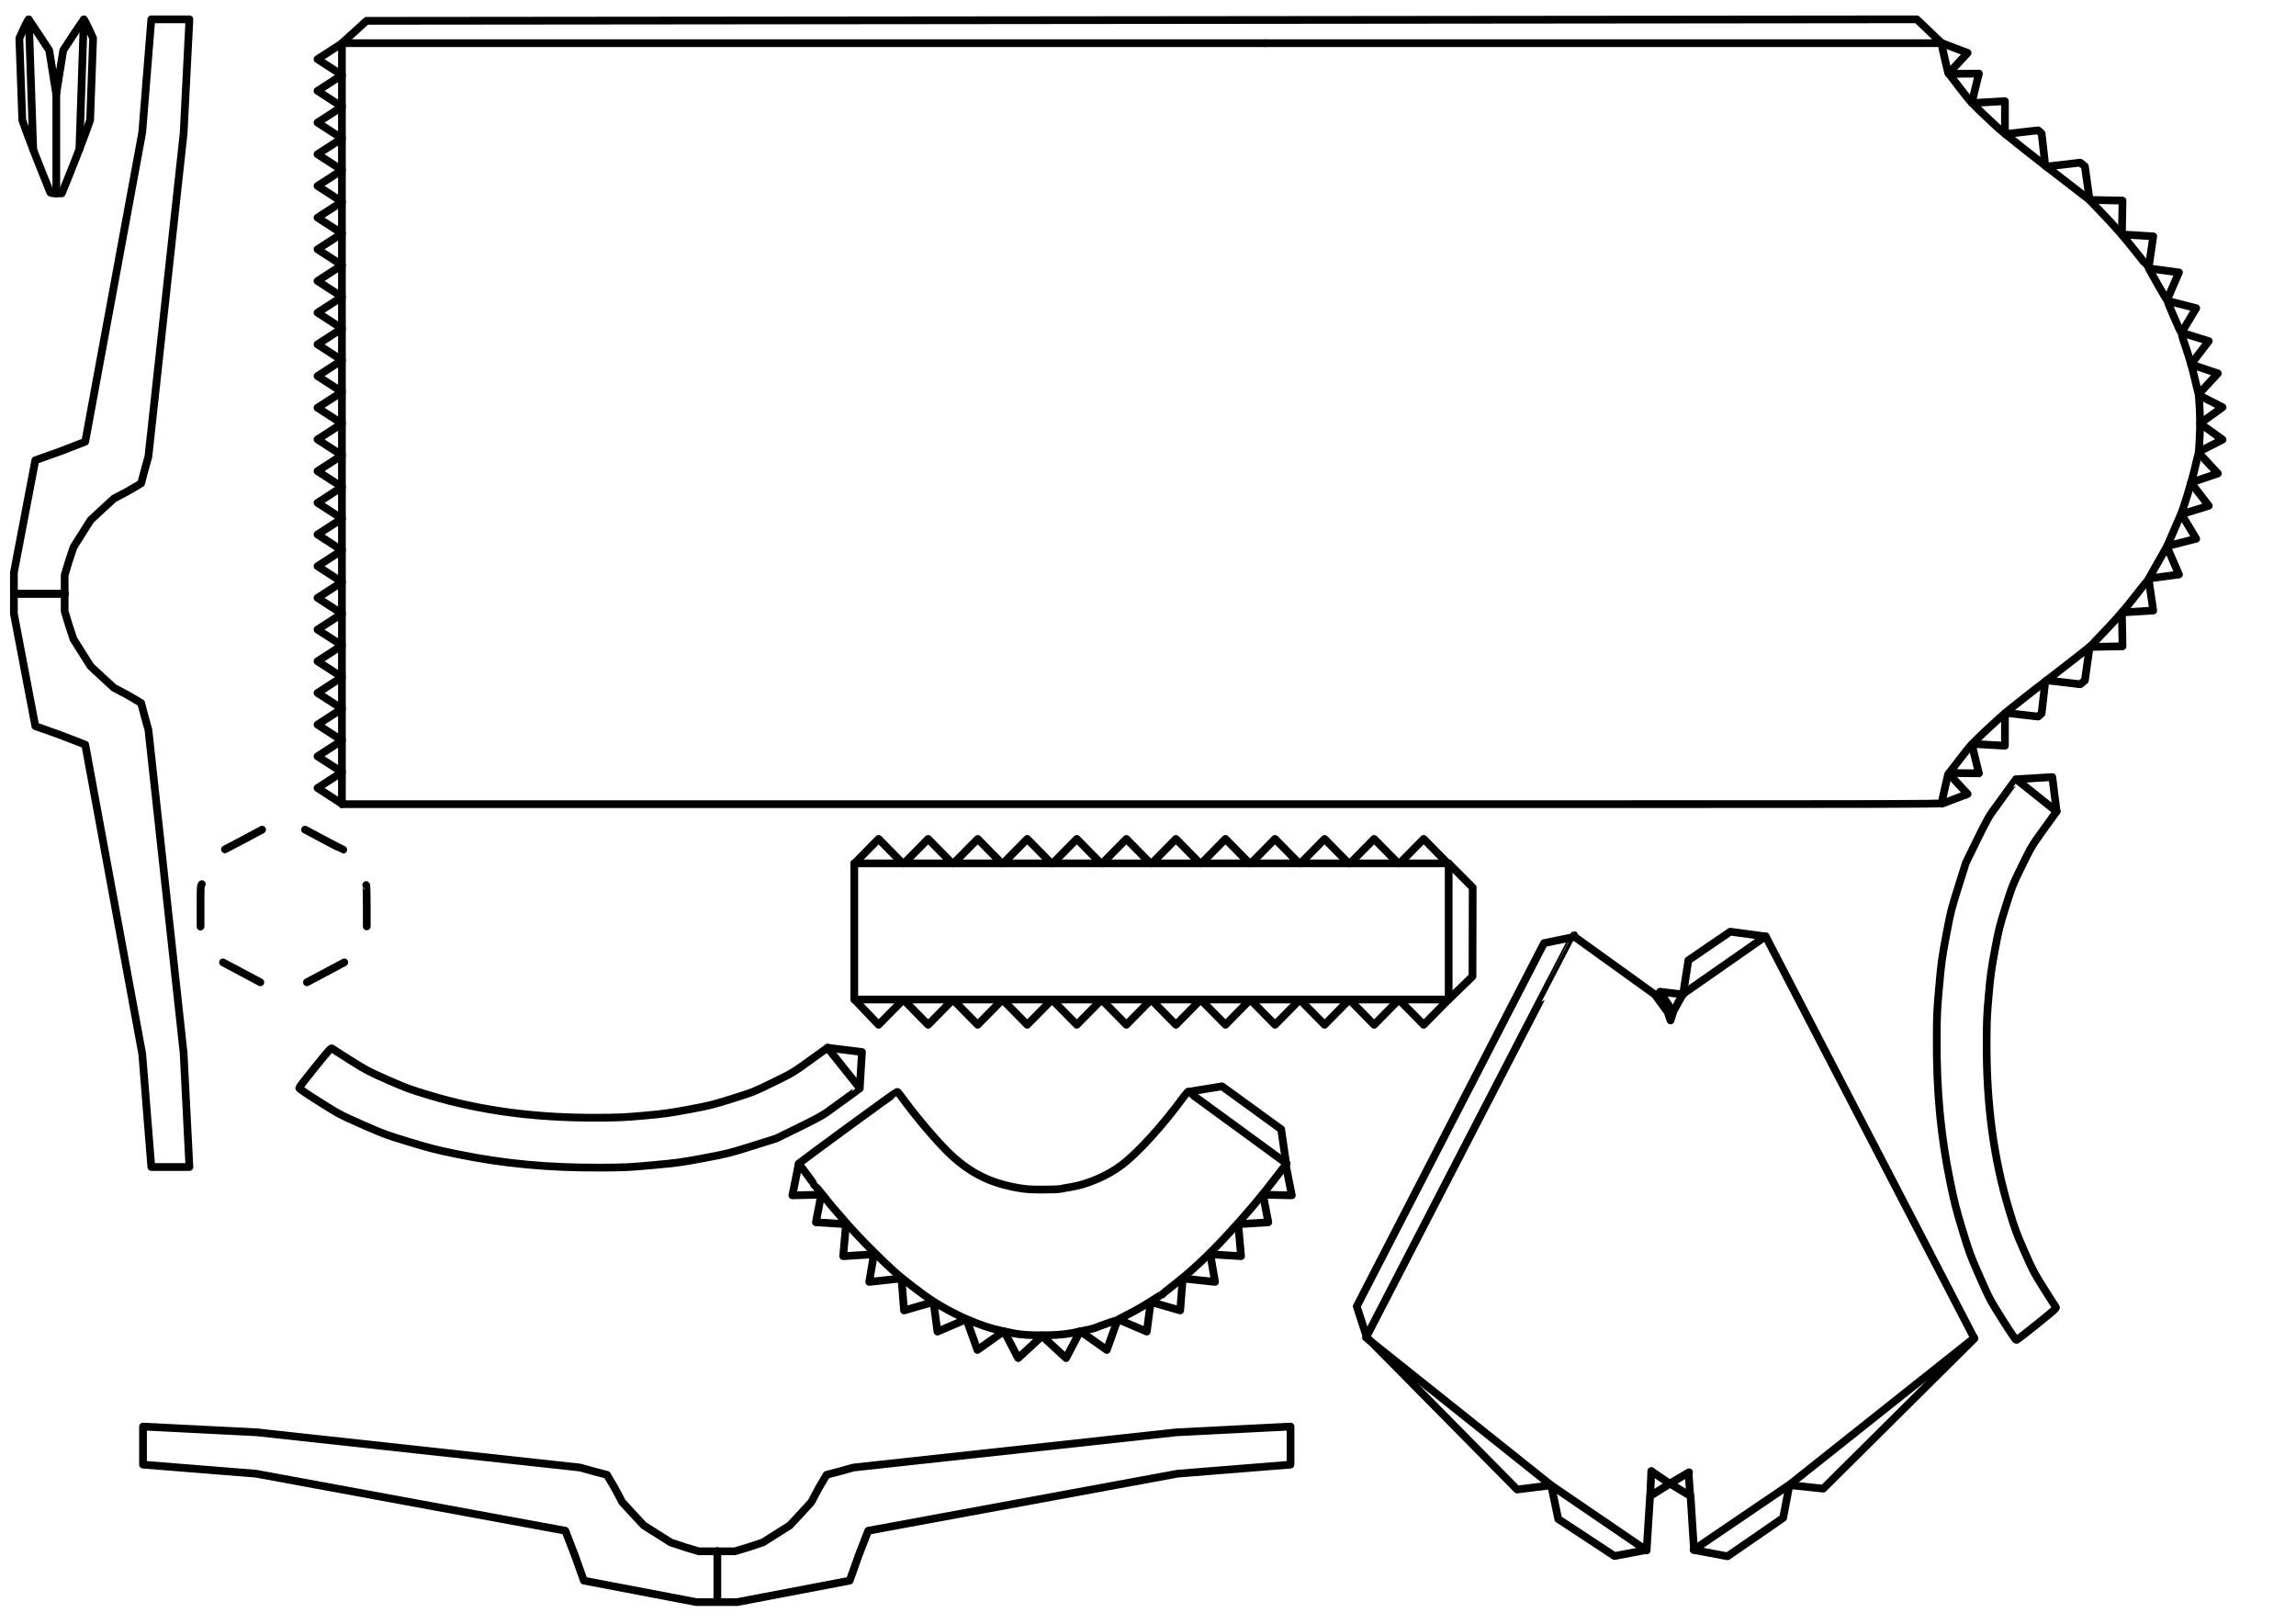 <?xml version="1.0" ?>
<svg xmlns="http://www.w3.org/2000/svg" xmlns:cc="http://creativecommons.org/ns#" xmlns:dc="http://purl.org/dc/elements/1.1/" xmlns:ev="http://www.w3.org/2001/xml-events" xmlns:inkscape="http://www.inkscape.org/namespaces/inkscape" xmlns:rdf="http://www.w3.org/1999/02/22-rdf-syntax-ns#" xmlns:sodipodi="http://sodipodi.sourceforge.net/DTD/sodipodi-0.dtd" xmlns:svg="http://www.w3.org/2000/svg" xmlns:xlink="http://www.w3.org/1999/xlink" baseProfile="full" height="210mm" id="svg1" inkscape:version="0.92.4 (5da689c313, 2019-01-14)" sodipodi:docname="e190-e2.svg" version="1.1" viewBox="0 0 297 210" width="297mm">
	<defs/>
	<path d="M 76.791,25.051 L 76.791,18.603" fill="none" id="path4448" inkscape:connector-curvature="0" stroke-width="1" style="color:#000000;clip-rule:nonzero;display:inline;overflow:visible;visibility:visible;opacity:1;isolation:auto;mix-blend-mode:normal;color-interpolation:sRGB;color-interpolation-filters:linearRGB;solid-color:#000000;solid-opacity:1;vector-effect:none;fill:none;fill-opacity:1;fill-rule:nonzero;stroke:#000000;stroke-width:1;stroke-linecap:round;stroke-linejoin:round;stroke-dasharray:none;stroke-dashoffset:0;stroke-opacity:1;marker:none;marker-start:none;marker-mid:none;marker-end:none;color-rendering:auto;image-rendering:auto;shape-rendering:auto;text-rendering:auto;enable-background:accumulate;" transform="translate(27,0.0) rotate(90)"/>
	<path d="M 76.791,25.051 L 76.791,18.603" fill="none" id="path4450" inkscape:connector-curvature="0" stroke-width="1" style="color:#000000;clip-rule:nonzero;display:inline;overflow:visible;visibility:visible;opacity:1;isolation:auto;mix-blend-mode:normal;color-interpolation:sRGB;color-interpolation-filters:linearRGB;solid-color:#000000;solid-opacity:1;vector-effect:none;fill:none;fill-opacity:1;fill-rule:nonzero;stroke:#000000;stroke-width:1;stroke-linecap:round;stroke-linejoin:round;stroke-dasharray:none;stroke-dashoffset:0;stroke-opacity:1;marker:none;marker-start:none;marker-mid:none;marker-end:none;color-rendering:auto;image-rendering:auto;shape-rendering:auto;text-rendering:auto;enable-background:accumulate;" transform="translate(27,0.0) rotate(90)"/>
	<path d="M 17.264,3.249 L 2.5,2.5 L 2.5,7.427 L 17.113,8.598 L 57.127,15.975 L 58.376,19.204 L 59.524,22.43 L 74.061,25.203 L 79.375,25.203 L 93.911,22.43 L 95.06,19.204 L 96.309,15.975 L 136.322,8.598 L 150.936,7.427 L 150.936,2.5 L 136.171,3.249 L 94.391,7.803 L 92.708,8.273 L 90.921,8.744 L 89.883,10.509 L 88.948,12.274 L 87.629,13.712 L 86.162,15.289 L 82.67,17.491 L 80.709,18.139 L 79.049,18.637 L 74.387,18.637 L 72.726,18.139 L 70.765,17.491 L 67.274,15.289 L 65.807,13.712 L 64.487,12.274 L 63.553,10.509 L 62.515,8.744 L 60.728,8.273 L 59.044,7.803 L 17.264,3.249" fill="none" id="path4229" inkscape:connector-curvature="0" sodipodi:nodetypes="ccccccccccccccccccccccccccccccccccccc" stroke-width="1" style="color:#000000;clip-rule:nonzero;display:inline;overflow:visible;visibility:visible;opacity:1;isolation:auto;mix-blend-mode:normal;color-interpolation:sRGB;color-interpolation-filters:linearRGB;solid-color:#000000;solid-opacity:1;vector-effect:none;fill:none;fill-opacity:1;fill-rule:nonzero;stroke:#000000;stroke-width:1;stroke-linecap:round;stroke-linejoin:round;stroke-dasharray:none;stroke-dashoffset:0;stroke-opacity:1;marker:none;marker-start:none;marker-mid:none;marker-end:none;color-rendering:auto;image-rendering:auto;shape-rendering:auto;text-rendering:auto;enable-background:accumulate;" transform="translate(27,0.0) rotate(90)"/>
	<path d="M 104.003,245.769 L 54.793,245.769 L 5.583,245.769 L 5.583,186.055 L 5.583,126.34" fill="none" id="path4479" inkscape:connector-curvature="0" stroke-width="1" style="color:#000000;clip-rule:nonzero;display:inline;overflow:visible;visibility:visible;opacity:1;isolation:auto;mix-blend-mode:normal;color-interpolation:sRGB;color-interpolation-filters:linearRGB;solid-color:#000000;solid-opacity:1;vector-effect:none;fill:none;fill-opacity:1;fill-rule:nonzero;stroke:#000000;stroke-width:1;stroke-linecap:round;stroke-linejoin:round;stroke-dasharray:none;stroke-dashoffset:0;stroke-opacity:1;marker:none;marker-start:none;marker-mid:none;marker-end:none;color-rendering:auto;image-rendering:auto;shape-rendering:auto;text-rendering:auto;enable-background:accumulate;" transform="translate(290,0.0) rotate(90)"/>
	<path d="M 5.583,126.349 L 5.583,82.587 L 5.583,38.825 L 5.779,38.821 C 5.887,38.818 6.749,38.633 7.694,38.407 L 9.413,37.997 L 11.323,36.531 C 13.283,35.025 13.308,35.002 16.343,31.764 C 17.163,30.889 20.516,26.654 24.487,21.477 C 25.168,20.59 25.776,19.806 25.839,19.734 C 25.902,19.662 26.905,18.703 28.069,17.602 C 29.536,16.214 30.841,15.083 32.332,13.91 C 33.514,12.98 34.494,12.183 34.51,12.141 C 34.526,12.098 34.58,12.063 34.631,12.063 C 34.752,12.063 38.745,9.783 38.782,9.692 C 38.798,9.653 38.863,9.622 38.927,9.622 C 39.107,9.622 42.934,7.965 42.966,7.873 C 42.982,7.828 43.084,7.791 43.193,7.791 C 43.302,7.791 44.192,7.514 45.169,7.175 C 46.292,6.786 47.638,6.4 48.821,6.128 C 49.852,5.891 50.774,5.662 50.87,5.618 C 51.025,5.547 53.658,5.404 54.793,5.405 C 55.771,5.405 58.632,5.555 58.672,5.607 C 58.696,5.638 59.54,5.85 60.546,6.079 C 62.138,6.44 65.912,7.591 66.605,7.927 C 66.725,7.985 67.667,8.392 68.697,8.831 C 69.728,9.271 70.63,9.661 70.702,9.7 C 70.774,9.738 71.669,10.248 72.69,10.833 C 73.711,11.417 74.653,11.943 74.782,12.001 C 74.912,12.059 75.076,12.17 75.148,12.248 C 75.22,12.325 76.201,13.109 77.328,13.989 C 78.737,15.089 79.963,16.147 81.256,17.378 C 82.29,18.362 83.282,19.305 83.461,19.472 C 83.64,19.64 84.992,21.347 86.466,23.265 C 91.563,29.898 92.168,30.643 94.28,32.89 C 96.197,34.928 96.389,35.106 98.232,36.521 L 100.168,38.009 L 101.933,38.419 C 102.904,38.644 103.767,38.828 103.851,38.827" fill="none" id="path4465" inkscape:connector-curvature="0" sodipodi:nodetypes="ccccccssscsscscscssccccscscsccsssssscsc" stroke-width="1" style="color:#000000;clip-rule:nonzero;display:inline;overflow:visible;visibility:visible;opacity:1;isolation:auto;mix-blend-mode:normal;color-interpolation:sRGB;color-interpolation-filters:linearRGB;solid-color:#000000;solid-opacity:1;vector-effect:none;fill:none;fill-opacity:1;fill-rule:nonzero;stroke:#000000;stroke-width:1;stroke-linecap:round;stroke-linejoin:round;stroke-dasharray:none;stroke-dashoffset:0;stroke-opacity:1;marker:none;marker-start:none;marker-mid:none;marker-end:none;color-rendering:auto;image-rendering:auto;shape-rendering:auto;text-rendering:auto;enable-background:accumulate;" transform="translate(290,0.0) rotate(90)"/>
	<path d="M 52.674,2.5 L 51.093,5.583 C 51.044,5.588 51.014,5.594 50.98,5.599 L 48.293,3.109 L 47.127,6.565 C 47.114,6.569 47.102,6.572 47.089,6.576 L 44.115,4.285 L 43.02,7.814 L 39.856,5.908 L 38.907,9.626 C 38.857,9.631 38.813,9.653 38.793,9.682 L 35.232,8.139 L 34.711,12.026 C 34.689,12.036 34.637,12.062 34.631,12.062 L 30.567,11.465 L 30.323,15.521 L 25.942,15.44 L 25.861,19.699 L 21.521,20.308 L 21.034,20.916 L 21.546,25.284 C 21.503,25.339 21.471,25.379 21.428,25.434 L 17.262,25.905 L 16.857,26.352 L 17.337,30.595 C 17.32,30.616 17.308,30.631 17.291,30.651 L 13.084,30.651 L 13.324,34.894 C 13.307,34.909 13.291,34.924 13.275,34.939 L 9.515,34.018 L 9.555,37.889 L 9.494,37.936 L 6.838,35.478 L 5.581,38.804 L 5.593,38.825 L 5.583,38.825 L 2.5,42.05 L 2.695,242.587 L 5.583,245.769 L 5.612,245.769 L 7.656,248.929 L 9.7,245.769 L 9.711,245.769 L 11.754,248.929 L 13.798,245.769 L 13.809,245.769 L 15.852,248.929 L 17.896,245.769 L 17.907,245.769 L 19.951,248.929 L 21.994,245.769 L 22.005,245.769 L 24.049,248.929 L 26.093,245.769 L 26.104,245.769 L 28.147,248.929 L 30.191,245.769 L 30.202,245.769 L 32.245,248.929 L 34.289,245.769 L 34.3,245.769 L 36.344,248.929 L 38.387,245.769 L 38.398,245.769 L 40.442,248.929 L 42.486,245.769 L 42.497,245.769 L 44.541,248.929 L 46.584,245.769 L 46.595,245.769 L 48.639,248.929 L 50.682,245.769 L 50.693,245.769 L 52.737,248.929 L 54.781,245.769 L 54.792,245.769 L 56.835,248.929 L 58.879,245.769 L 58.89,245.769 L 60.934,248.929 L 62.978,245.769 L 62.989,245.769 L 65.032,248.929 L 67.076,245.769 L 67.087,245.769 L 69.13,248.929 L 71.174,245.769 L 71.185,245.769 L 73.228,248.929 L 75.272,245.769 L 75.283,245.769 L 77.327,248.929 L 79.371,245.769 L 79.382,245.769 L 81.426,248.929 L 83.469,245.769 L 83.48,245.769 L 85.524,248.929 L 87.567,245.769 L 87.578,245.769 L 89.622,248.929 L 91.665,245.769 L 91.676,245.769 L 93.72,248.929 L 95.764,245.769 L 95.775,245.769 L 97.819,248.929 L 99.862,245.769 L 99.873,245.769 L 101.917,248.929 L 103.961,245.769 L 104.003,245.769 L 104.003,82.587 C 104.003,44.744 103.993,39.556 103.885,38.924 L 103.953,38.804 L 102.695,35.478 L 100.055,37.922 L 99.979,37.864 L 100.018,34.018 L 96.277,34.934 C 96.255,34.913 96.231,34.89 96.209,34.87 L 96.448,30.651 L 92.261,30.651 C 92.24,30.627 92.218,30.602 92.197,30.576 L 92.676,26.352 L 92.27,25.905 L 88.141,25.438 C 88.092,25.375 88.041,25.308 87.991,25.244 L 88.498,20.916 L 88.011,20.308 L 83.671,19.699 L 83.59,15.44 L 79.208,15.521 L 78.965,11.465 L 74.892,12.064 C 74.868,12.05 74.845,12.036 74.821,12.024 L 74.3,8.139 L 70.699,9.699 C 70.699,9.698 70.641,9.674 70.637,9.672 L 69.675,5.908 L 66.511,7.814 L 65.416,4.285 L 62.436,6.581 C 62.426,6.578 62.416,6.575 62.407,6.572 L 61.238,3.109 L 58.561,5.588 C 58.527,5.584 58.484,5.58 58.434,5.575 L 56.858,2.5 L 54.789,5.38 L 54.804,5.406 C 54.804,5.406 54.794,5.405 54.791,5.405 C 54.774,5.405 54.743,5.407 54.725,5.407 L 54.74,5.38 L 52.674,2.5" fill="none" id="path4395" inkscape:connector-curvature="0" sodipodi:nodetypes="ccccccccccccccccccccccccccccccccccccccccccccccccccccccccccccccccccccccccccccccccccccccccccccccccccccccccccccccccsccccccccccccccccccccccccccccccccccccccccc" stroke-width="1" style="color:#000000;clip-rule:nonzero;display:inline;overflow:visible;visibility:visible;opacity:1;isolation:auto;mix-blend-mode:normal;color-interpolation:sRGB;color-interpolation-filters:linearRGB;solid-color:#000000;solid-opacity:1;vector-effect:none;fill:none;fill-opacity:1;fill-rule:nonzero;stroke:#000000;stroke-width:1;stroke-linecap:round;stroke-linejoin:round;stroke-dasharray:none;stroke-dashoffset:0;stroke-opacity:1;marker:none;marker-start:none;marker-mid:none;marker-end:none;color-rendering:auto;image-rendering:auto;shape-rendering:auto;text-rendering:auto;enable-background:accumulate;" transform="translate(290,0.0) rotate(90)"/>
	<path d="M 76.791,25.051 L 76.791,18.603" fill="none" id="path4446" inkscape:connector-curvature="0" stroke-width="1" style="color:#000000;clip-rule:nonzero;display:inline;overflow:visible;visibility:visible;opacity:1;isolation:auto;mix-blend-mode:normal;color-interpolation:sRGB;color-interpolation-filters:linearRGB;solid-color:#000000;solid-opacity:1;vector-effect:none;fill:none;fill-opacity:1;fill-rule:nonzero;stroke:#000000;stroke-width:1;stroke-linecap:round;stroke-linejoin:round;stroke-dasharray:none;stroke-dashoffset:0;stroke-opacity:1;marker:none;marker-start:none;marker-mid:none;marker-end:none;color-rendering:auto;image-rendering:auto;shape-rendering:auto;text-rendering:auto;enable-background:accumulate;" transform="translate(16,182)"/>
	<path d="M 17.264,3.249 L 2.5,2.5 L 2.5,7.427 L 17.113,8.598 L 57.127,15.975 L 58.376,19.204 L 59.524,22.43 L 74.061,25.203 L 79.375,25.203 L 93.911,22.43 L 95.06,19.204 L 96.309,15.975 L 136.322,8.598 L 150.936,7.427 L 150.936,2.5 L 136.171,3.249 L 94.391,7.803 L 92.708,8.273 L 90.921,8.744 L 89.883,10.509 L 88.948,12.274 L 87.629,13.712 L 86.162,15.289 L 82.67,17.491 L 80.709,18.139 L 79.049,18.637 L 74.387,18.637 L 72.726,18.139 L 70.765,17.491 L 67.274,15.289 L 65.807,13.712 L 64.487,12.274 L 63.553,10.509 L 62.515,8.744 L 60.728,8.273 L 59.044,7.803 L 17.264,3.249" fill="none" id="path4227" inkscape:connector-curvature="0" sodipodi:nodetypes="ccccccccccccccccccccccccccccccccccccc" stroke-width="1" style="color:#000000;clip-rule:nonzero;display:inline;overflow:visible;visibility:visible;opacity:1;isolation:auto;mix-blend-mode:normal;color-interpolation:sRGB;color-interpolation-filters:linearRGB;solid-color:#000000;solid-opacity:1;vector-effect:none;fill:none;fill-opacity:1;fill-rule:nonzero;stroke:#000000;stroke-width:1;stroke-linecap:round;stroke-linejoin:round;stroke-dasharray:none;stroke-dashoffset:0;stroke-opacity:1;marker:none;marker-start:none;marker-mid:none;marker-end:none;color-rendering:auto;image-rendering:auto;shape-rendering:auto;text-rendering:auto;enable-background:accumulate;" transform="translate(16,182)"/>
	<path d="M 2.505,6.945 L 2.913,6.632 C 3.138,6.46 4.309,5.525 5.516,4.554 C 6.723,3.583 7.729,2.789 7.751,2.789" fill="none" id="path4734" inkscape:connector-curvature="0" sodipodi:nodetypes="ccsc" stroke-width="1" style="color:#000000;clip-rule:nonzero;display:inline;overflow:visible;visibility:visible;opacity:1;isolation:auto;mix-blend-mode:normal;color-interpolation:sRGB;color-interpolation-filters:linearRGB;solid-color:#000000;solid-opacity:1;vector-effect:none;fill:none;fill-opacity:1;fill-rule:nonzero;stroke:#000000;stroke-width:1;stroke-linecap:round;stroke-linejoin:round;stroke-dasharray:none;stroke-dashoffset:0;stroke-opacity:1;marker:none;marker-start:none;marker-mid:none;marker-end:none;color-rendering:auto;image-rendering:auto;shape-rendering:auto;text-rendering:auto;enable-background:accumulate;" transform="translate(114,133) rotate(90)"/>
	<path d="M 5.035,73.25 C 2.8,71.444 2.5,71.173 2.602,71.053 C 2.666,70.977 3.348,69.915 4.118,68.693 C 5.44,66.593 5.581,66.325 6.664,63.863 C 7.692,61.524 7.895,60.974 8.637,58.521 C 10.638,51.912 11.586,44.858 11.559,36.787 C 11.549,34.025 11.513,33.219 11.287,30.685 C 11.063,28.164 10.954,27.371 10.492,24.888 C 9.994,22.212 9.896,21.82 9.095,19.271 C 8.252,16.591 8.207,16.477 6.996,13.997 C 5.761,11.467 5.756,11.459 4.132,9.204 L 2.505,6.945 L 3.061,2.5 C 3.061,2.5 7.729,2.789 7.751,2.789 C 7.772,2.789 8.39,3.622 9.123,4.641 C 9.855,5.66 10.671,6.788 10.935,7.148 C 11.25,7.576 11.903,8.798 12.83,10.698 L 14.244,13.594 L 15.212,16.669 C 16.146,19.636 16.201,19.856 16.781,22.93 C 17.335,25.87 17.405,26.377 17.689,29.512 C 17.973,32.642 17.998,33.177 18.011,36.351 C 18.039,43.088 17.506,48.796 16.294,54.745 C 15.729,57.518 15.523,58.33 14.693,61.065 C 13.787,64.051 13.678,64.345 12.449,67.129 C 11.169,70.031 11.145,70.075 9.502,72.686 C 8.51,74.261 7.793,75.316 7.715,75.314 C 7.643,75.311 6.437,74.384 5.035,73.25 L 5.035,73.25" fill="none" id="path4728" inkscape:connector-curvature="0" sodipodi:nodetypes="scsssssssssccsssscsssssssscs" stroke-width="1" style="color:#000000;clip-rule:nonzero;display:inline;overflow:visible;visibility:visible;opacity:1;isolation:auto;mix-blend-mode:normal;color-interpolation:sRGB;color-interpolation-filters:linearRGB;solid-color:#000000;solid-opacity:1;vector-effect:none;fill:none;fill-opacity:1;fill-rule:nonzero;stroke:#000000;stroke-width:1;stroke-linecap:round;stroke-linejoin:round;stroke-dasharray:none;stroke-dashoffset:0;stroke-opacity:1;marker:none;marker-start:none;marker-mid:none;marker-end:none;color-rendering:auto;image-rendering:auto;shape-rendering:auto;text-rendering:auto;enable-background:accumulate;" transform="translate(114,133) rotate(90)"/>
	<path d="M 30.625,2.947 C 30.588,2.947 3.699,54.993 3.699,54.993 L 27.685,74.125 L 40.005,82.528" fill="none" id="path6794" inkscape:connector-curvature="0" sodipodi:nodetypes="ccc" stroke-width="1" style="color:#000000;clip-rule:nonzero;display:inline;overflow:visible;visibility:visible;opacity:1;isolation:auto;mix-blend-mode:normal;color-interpolation:sRGB;color-interpolation-filters:linearRGB;solid-color:#000000;solid-opacity:1;vector-effect:none;fill:none;fill-opacity:1;fill-rule:nonzero;stroke:#000000;stroke-width:1;stroke-linecap:round;stroke-linejoin:round;stroke-dasharray:none;stroke-dashoffset:0;stroke-opacity:1;marker:none;marker-start:none;marker-mid:none;marker-end:none;color-rendering:auto;image-rendering:auto;shape-rendering:auto;text-rendering:auto;enable-background:accumulate;" transform="translate(173,118)"/>
	<path d="M 40.465,75.443 L 40.607,72.254" fill="none" id="path4427" inkscape:connector-curvature="0" stroke-width="1" style="color:#000000;clip-rule:nonzero;display:inline;overflow:visible;visibility:visible;opacity:1;isolation:auto;mix-blend-mode:normal;color-interpolation:sRGB;color-interpolation-filters:linearRGB;solid-color:#000000;solid-opacity:1;vector-effect:none;fill:none;fill-opacity:1;fill-rule:nonzero;stroke:#000000;stroke-width:1;stroke-linecap:round;stroke-linejoin:round;stroke-dasharray:none;stroke-dashoffset:0;stroke-opacity:1;marker:none;marker-start:none;marker-mid:none;marker-end:none;color-rendering:auto;image-rendering:auto;shape-rendering:auto;text-rendering:auto;enable-background:accumulate;" transform="translate(173,118)"/>
	<path d="M 45.638,75.443 L 45.425,72.502" fill="none" id="path4429" inkscape:connector-curvature="0" stroke-width="1" style="color:#000000;clip-rule:nonzero;display:inline;overflow:visible;visibility:visible;opacity:1;isolation:auto;mix-blend-mode:normal;color-interpolation:sRGB;color-interpolation-filters:linearRGB;solid-color:#000000;solid-opacity:1;vector-effect:none;fill:none;fill-opacity:1;fill-rule:nonzero;stroke:#000000;stroke-width:1;stroke-linecap:round;stroke-linejoin:round;stroke-dasharray:none;stroke-dashoffset:0;stroke-opacity:1;marker:none;marker-start:none;marker-mid:none;marker-end:none;color-rendering:auto;image-rendering:auto;shape-rendering:auto;text-rendering:auto;enable-background:accumulate;" transform="translate(173,118)"/>
	<path d="M 46.078,82.45 L 58.503,74.008 L 82.375,55.046" fill="none" id="path4431" inkscape:connector-curvature="0" stroke-width="1" style="color:#000000;clip-rule:nonzero;display:inline;overflow:visible;visibility:visible;opacity:1;isolation:auto;mix-blend-mode:normal;color-interpolation:sRGB;color-interpolation-filters:linearRGB;solid-color:#000000;solid-opacity:1;vector-effect:none;fill:none;fill-opacity:1;fill-rule:nonzero;stroke:#000000;stroke-width:1;stroke-linecap:round;stroke-linejoin:round;stroke-dasharray:none;stroke-dashoffset:0;stroke-opacity:1;marker:none;marker-start:none;marker-mid:none;marker-end:none;color-rendering:auto;image-rendering:auto;shape-rendering:auto;text-rendering:auto;enable-background:accumulate;" transform="translate(173,118)"/>
	<path d="M 3.808,54.967 L 23.248,74.644 L 27.653,74.1 L 28.566,78.46 L 35.843,83.247 L 40.0,82.459 L 40.445,75.496 L 43.006,73.895 L 40.649,72.304 L 42.987,73.881 L 45.484,72.413 L 43.017,73.881 L 45.682,75.497 L 46.129,82.47 L 50.465,83.28 L 57.658,78.321 L 58.471,74.069 L 62.845,74.532 L 82.398,55.117 L 55.413,3.119 L 50.819,2.5 L 45.402,6.196 L 44.71,10.619 L 41.73,10.265 L 43.428,12.913 L 43.092,13.984 L 42.713,12.878 L 41.055,10.619 L 30.686,3.162 L 26.728,3.98 L 2.5,50.959 L 3.808,54.967" fill="none" id="path6099" inkscape:connector-curvature="0" sodipodi:nodetypes="cccccccccccccccccccccccccccccccc" stroke-width="1" style="color:#000000;clip-rule:nonzero;display:inline;overflow:visible;visibility:visible;opacity:1;isolation:auto;mix-blend-mode:normal;color-interpolation:sRGB;color-interpolation-filters:linearRGB;solid-color:#000000;solid-opacity:1;vector-effect:none;fill:none;fill-opacity:1;fill-rule:nonzero;stroke:#000000;stroke-width:1;stroke-linecap:round;stroke-linejoin:round;stroke-dasharray:none;stroke-dashoffset:0;stroke-opacity:1;marker:none;marker-start:none;marker-mid:none;marker-end:none;color-rendering:auto;image-rendering:auto;shape-rendering:auto;text-rendering:auto;enable-background:accumulate;" transform="translate(173,118)"/>
	<path d="M 43.423,12.863 L 44.701,10.558 L 55.397,3.093" fill="none" id="path4410-1" inkscape:connector-curvature="0" stroke-width="1" style="color:#000000;clip-rule:nonzero;display:inline;overflow:visible;visibility:visible;opacity:1;isolation:auto;mix-blend-mode:normal;color-interpolation:sRGB;color-interpolation-filters:linearRGB;solid-color:#000000;solid-opacity:1;vector-effect:none;fill:none;fill-opacity:1;fill-rule:nonzero;stroke:#000000;stroke-width:1;stroke-linecap:round;stroke-linejoin:round;stroke-dasharray:none;stroke-dashoffset:0;stroke-opacity:1;marker:none;marker-start:none;marker-mid:none;marker-end:none;color-rendering:auto;image-rendering:auto;shape-rendering:auto;text-rendering:auto;enable-background:accumulate;" transform="translate(173,118)"/>
	<path d="M 5.664,82.495 L 5.664,44.051 L 5.664,5.607 L 14.469,5.607 L 23.273,5.607 L 23.273,44.051 L 23.273,82.495" fill="none" id="path4732" inkscape:connector-curvature="0" sodipodi:nodetypes="ccccccc" stroke-width="1" style="color:#000000;clip-rule:nonzero;display:inline;overflow:visible;visibility:visible;opacity:1;isolation:auto;mix-blend-mode:normal;color-interpolation:sRGB;color-interpolation-filters:linearRGB;solid-color:#000000;solid-opacity:1;vector-effect:none;fill:none;fill-opacity:1;fill-rule:nonzero;stroke:#000000;stroke-width:1;stroke-linecap:round;stroke-linejoin:round;stroke-dasharray:none;stroke-dashoffset:0;stroke-opacity:1;marker:none;marker-start:none;marker-mid:none;marker-end:none;color-rendering:auto;image-rendering:auto;shape-rendering:auto;text-rendering:auto;enable-background:accumulate;" transform="translate(193,106) rotate(90)"/>
	<path d="M 5.664,5.607 L 5.664,5.725 L 2.5,8.838 L 5.664,11.953 L 5.664,12.135 L 2.5,15.248 L 5.664,18.363 L 5.664,18.545 L 2.5,21.659 L 5.664,24.773 L 5.664,24.955 L 2.5,28.069 L 5.664,31.183 L 5.664,31.365 L 2.5,34.479 L 5.664,37.594 L 5.664,37.776 L 2.5,40.889 L 5.664,44.004 L 5.664,44.05 L 5.664,44.186 L 2.5,47.299 L 5.664,50.414 L 5.664,50.596 L 2.5,53.709 L 5.664,56.824 L 5.664,57.006 L 2.5,60.12 L 5.664,63.234 L 5.664,63.416 L 2.5,66.53 L 5.664,69.644 L 5.664,69.826 L 2.5,72.94 L 5.664,76.055 L 5.664,76.237 L 2.5,79.35 L 5.664,82.465 L 5.664,82.494 L 5.694,82.494 L 23.241,82.494 L 26.538,79.35 L 23.282,76.146 L 26.538,72.94 L 23.282,69.735 L 26.538,66.53 L 23.282,63.325 L 26.538,60.12 L 23.282,56.915 L 26.538,53.709 L 23.282,50.505 L 26.538,47.299 L 23.282,44.095 L 26.538,40.889 L 23.282,37.685 L 26.538,34.479 L 23.282,31.274 L 26.538,28.069 L 23.282,24.864 L 26.538,21.659 L 23.282,18.454 L 26.538,15.248 L 23.282,12.044 L 26.538,8.838 L 23.282,5.634 L 23.273,5.639 L 23.273,5.606 L 20.28,2.525 L 8.787,2.5 L 5.664,5.607" fill="none" id="path4730" inkscape:connector-curvature="0" sodipodi:nodetypes="cccccccccccccccccccccccccccccccccccccccccccccccccccccccccccccccccccccc" stroke-width="1" style="color:#000000;clip-rule:nonzero;display:inline;overflow:visible;visibility:visible;opacity:1;isolation:auto;mix-blend-mode:normal;color-interpolation:sRGB;color-interpolation-filters:linearRGB;solid-color:#000000;solid-opacity:1;vector-effect:none;fill:none;fill-opacity:1;fill-rule:nonzero;stroke:#000000;stroke-width:1;stroke-linecap:round;stroke-linejoin:round;stroke-dasharray:none;stroke-dashoffset:0;stroke-opacity:1;marker:none;marker-start:none;marker-mid:none;marker-end:none;color-rendering:auto;image-rendering:auto;shape-rendering:auto;text-rendering:auto;enable-background:accumulate;" transform="translate(193,106) rotate(90)"/>
	<path d="M 18.034,6.945 L 17.626,6.632 C 17.402,6.46 16.23,5.525 15.023,4.554 C 13.816,3.583 12.811,2.789 12.789,2.789" fill="none" id="path5603" inkscape:connector-curvature="0" sodipodi:nodetypes="ccsc" stroke-width="1" style="color:#000000;clip-rule:nonzero;display:inline;overflow:visible;visibility:visible;opacity:1;isolation:auto;mix-blend-mode:normal;color-interpolation:sRGB;color-interpolation-filters:linearRGB;solid-color:#000000;solid-opacity:1;vector-effect:none;fill:none;fill-opacity:1;fill-rule:nonzero;stroke:#000000;stroke-width:1;stroke-linecap:round;stroke-linejoin:round;stroke-dasharray:none;stroke-dashoffset:0;stroke-opacity:1;marker:none;marker-start:none;marker-mid:none;marker-end:none;color-rendering:auto;image-rendering:auto;shape-rendering:auto;text-rendering:auto;enable-background:accumulate;" transform="translate(248,98)"/>
	<path d="M 15.504,73.25 C 17.739,71.444 18.039,71.173 17.937,71.053 C 17.873,70.977 17.191,69.915 16.421,68.693 C 15.099,66.593 14.958,66.325 13.876,63.863 C 12.848,61.524 12.644,60.974 11.902,58.521 C 9.901,51.912 8.953,44.858 8.981,36.787 C 8.991,34.025 9.026,33.219 9.252,30.685 C 9.476,28.164 9.585,27.371 10.047,24.888 C 10.546,22.212 10.643,21.82 11.444,19.271 C 12.287,16.591 12.332,16.477 13.543,13.997 C 14.778,11.467 14.783,11.459 16.407,9.204 L 18.034,6.945 L 17.478,2.5 C 17.478,2.5 12.811,2.789 12.789,2.789 C 12.767,2.789 12.149,3.622 11.417,4.641 C 10.684,5.66 9.868,6.788 9.604,7.148 C 9.289,7.576 8.637,8.798 7.709,10.698 L 6.295,13.594 L 5.327,16.669 C 4.393,19.636 4.338,19.856 3.758,22.93 C 3.204,25.87 3.134,26.377 2.85,29.512 C 2.566,32.642 2.541,33.177 2.528,36.351 C 2.5,43.088 3.033,48.796 4.245,54.745 C 4.81,57.518 5.016,58.33 5.846,61.065 C 6.753,64.051 6.861,64.345 8.09,67.129 C 9.371,70.031 9.394,70.075 11.037,72.686 C 12.029,74.261 12.746,75.316 12.824,75.314 C 12.896,75.312 14.102,74.384 15.504,73.25 L 15.504,73.25" fill="none" id="path5619" inkscape:connector-curvature="0" sodipodi:nodetypes="scsssssssssccsssscsssssssscs" stroke-width="1" style="color:#000000;clip-rule:nonzero;display:inline;overflow:visible;visibility:visible;opacity:1;isolation:auto;mix-blend-mode:normal;color-interpolation:sRGB;color-interpolation-filters:linearRGB;solid-color:#000000;solid-opacity:1;vector-effect:none;fill:none;fill-opacity:1;fill-rule:nonzero;stroke:#000000;stroke-width:1;stroke-linecap:round;stroke-linejoin:round;stroke-dasharray:none;stroke-dashoffset:0;stroke-opacity:1;marker:none;marker-start:none;marker-mid:none;marker-end:none;color-rendering:auto;image-rendering:auto;shape-rendering:auto;text-rendering:auto;enable-background:accumulate;" transform="translate(248,98)"/>
	<path d="M 4.297,19.329 L 3.726,2.5" fill="none" id="path5535" inkscape:connector-curvature="0" sodipodi:nodetypes="cc" stroke-width="1" style="color:#000000;clip-rule:nonzero;display:inline;overflow:visible;visibility:visible;opacity:1;isolation:auto;mix-blend-mode:normal;color-interpolation:sRGB;color-interpolation-filters:linearRGB;solid-color:#000000;solid-opacity:1;vector-effect:none;fill:none;fill-opacity:1;fill-rule:nonzero;stroke:#000000;stroke-width:1;stroke-linecap:round;stroke-linejoin:round;stroke-dasharray:none;stroke-dashoffset:0;stroke-opacity:1;marker:none;marker-start:none;marker-mid:none;marker-end:none;color-rendering:auto;image-rendering:auto;shape-rendering:auto;text-rendering:auto;enable-background:accumulate;" transform="translate(0.0,0.0)"/>
	<path d="M 7.283,25.044 L 7.283,11.994" fill="none" id="path5537" inkscape:connector-curvature="0" stroke-width="1" style="color:#000000;clip-rule:nonzero;display:inline;overflow:visible;visibility:visible;opacity:1;isolation:auto;mix-blend-mode:normal;color-interpolation:sRGB;color-interpolation-filters:linearRGB;solid-color:#000000;solid-opacity:1;vector-effect:none;fill:none;fill-opacity:1;fill-rule:nonzero;stroke:#000000;stroke-width:1;stroke-linecap:round;stroke-linejoin:round;stroke-dasharray:none;stroke-dashoffset:0;stroke-opacity:1;marker:none;marker-start:none;marker-mid:none;marker-end:none;color-rendering:auto;image-rendering:auto;shape-rendering:auto;text-rendering:auto;enable-background:accumulate;" transform="translate(0.0,0.0)"/>
	<path d="M 10.268,19.329 L 10.84,2.5" fill="none" id="path5539" inkscape:connector-curvature="0" sodipodi:nodetypes="cc" stroke-width="1" style="color:#000000;clip-rule:nonzero;display:inline;overflow:visible;visibility:visible;opacity:1;isolation:auto;mix-blend-mode:normal;color-interpolation:sRGB;color-interpolation-filters:linearRGB;solid-color:#000000;solid-opacity:1;vector-effect:none;fill:none;fill-opacity:1;fill-rule:nonzero;stroke:#000000;stroke-width:1;stroke-linecap:round;stroke-linejoin:round;stroke-dasharray:none;stroke-dashoffset:0;stroke-opacity:1;marker:none;marker-start:none;marker-mid:none;marker-end:none;color-rendering:auto;image-rendering:auto;shape-rendering:auto;text-rendering:auto;enable-background:accumulate;" transform="translate(0.0,0.0)"/>
	<path d="M 3.053,3.734 L 2.5,4.953 L 2.693,10.25 L 2.885,15.548 L 3.581,17.466 C 3.964,18.52 4.769,20.599 5.37,22.086 C 5.971,23.572 6.481,24.837 6.505,24.897 C 6.535,24.972 6.773,25.006 7.268,25.006 L 7.988,25.006 L 8.181,24.548 C 8.853,22.951 10.383,19.05 10.967,17.445 L 11.656,15.548 L 11.85,10.247 L 12.043,4.945 L 11.489,3.729 C 11.185,3.061 10.896,2.527 10.847,2.543 C 10.798,2.56 10.177,3.458 9.468,4.539 L 8.179,6.505 L 7.725,9.338 L 7.272,12.171 L 6.82,9.342 L 6.368,6.514 L 5.076,4.543 C 4.365,3.46 3.743,2.56 3.694,2.543 C 3.645,2.527 3.357,3.063 3.053,3.734 L 3.053,3.734" fill="none" id="path5549" inkscape:connector-curvature="0" stroke-width="1" style="color:#000000;clip-rule:nonzero;display:inline;overflow:visible;visibility:visible;opacity:1;isolation:auto;mix-blend-mode:normal;color-interpolation:sRGB;color-interpolation-filters:linearRGB;solid-color:#000000;solid-opacity:1;vector-effect:none;fill:none;fill-opacity:1;fill-rule:nonzero;stroke:#000000;stroke-width:1;stroke-linecap:round;stroke-linejoin:round;stroke-dasharray:none;stroke-dashoffset:0;stroke-opacity:1;marker:none;marker-start:none;marker-mid:none;marker-end:none;color-rendering:auto;image-rendering:auto;shape-rendering:auto;text-rendering:auto;enable-background:accumulate;" transform="translate(0.0,0.0)"/>
	<path d="M 19.462,4.301 L 21.894,5.598 C 23.232,6.311 24.36,6.895 24.4,6.895 M 27.37,11.461 C 27.41,11.486 27.443,12.701 27.443,14.161 L 27.443,16.816 M 24.539,21.465 L 22.121,22.754 L 19.704,24.042 M 13.68,24.045 L 11.259,22.756 L 11.259,22.756 L 8.839,21.467 M 5.941,16.839 L 5.941,14.207 C 5.941,11.731 5.951,11.561 6.104,11.348 M 9.099,6.85 C 9.226,6.796 10.359,6.2 11.618,5.527 L 13.906,4.303" fill="none" id="path4746" inkscape:connector-curvature="0" sodipodi:nodetypes="csccscccccccccsccsc" stroke-width="1" style="color:#000000;clip-rule:nonzero;display:inline;overflow:visible;visibility:visible;opacity:1;isolation:auto;mix-blend-mode:normal;color-interpolation:sRGB;color-interpolation-filters:linearRGB;solid-color:#000000;solid-opacity:1;vector-effect:none;fill:none;fill-opacity:1;fill-rule:nonzero;stroke:#000000;stroke-width:1;stroke-linecap:round;stroke-linejoin:round;stroke-dasharray:none;stroke-dashoffset:0;stroke-opacity:1;marker:none;marker-start:none;marker-mid:none;marker-end:none;color-rendering:auto;image-rendering:auto;shape-rendering:auto;text-rendering:auto;enable-background:accumulate;" transform="translate(20,103)"/>
	<path d="M 883.676,543.121 L 882.417,547.766 A 11.265,10.38 0.0 0,0 879.855,551.822 L 876.462,554.969 L 879.798,557.703 A 11.265,10.38 0.0 0,0 882.5,562.038 L 883.6,566.442 L 887.995,564.936 A 11.265,10.38 0.0 0,0 890.627,565.235 A 11.265,10.38 0.0 0,0 893.218,564.944 L 897.678,566.542 L 898.755,562.233 L 898.766,562.014 A 11.265,10.38 0.0 0,0 901.326,558.083 L 904.843,554.869 L 901.511,551.963 L 901.421,551.909 A 11.265,10.38 0.0 0,0 898.967,547.895 L 897.653,543.246 L 893.545,544.724 L 893.301,544.785 A 11.265,10.38 0.0 0,0 890.627,544.476 A 11.265,10.38 0.0 0,0 888.103,544.753 L 883.676,543.121" fill="none" id="path4900" inkscape:connector-curvature="0" stroke-width="1" style="color:#000000;clip-rule:nonzero;display:inline;overflow:visible;visibility:visible;opacity:1;isolation:auto;mix-blend-mode:normal;color-interpolation:sRGB;color-interpolation-filters:linearRGB;solid-color:#000000;solid-opacity:1;vector-effect:none;fill:none;fill-opacity:1;fill-rule:nonzero;stroke:#000000;stroke-width:1;stroke-linecap:round;stroke-linejoin:round;stroke-dasharray:none;stroke-dashoffset:0;stroke-opacity:1;marker:none;marker-start:none;marker-mid:none;marker-end:none;color-rendering:auto;image-rendering:auto;shape-rendering:auto;text-rendering:auto;enable-background:accumulate;" transform="translate(20,103)"/>
	<path d="M 53.676,3.21 C 53.724,3.213 56.568,5.272 59.996,7.786 C 63.424,10.3 66.288,12.393 66.36,12.437 C 66.475,12.508 66.474,12.531 66.35,12.631 C 66.274,12.694 65.766,13.334 65.223,14.053 C 63.263,16.648 61.159,19.139 58.634,21.855 C 56.188,24.487 53.99,26.527 51.691,28.301 C 50.983,28.847 50.405,29.326 50.405,29.366 C 50.405,29.406 50.359,29.439 50.302,29.439 C 50.246,29.439 49.569,29.847 48.799,30.346 C 48.028,30.845 46.789,31.555 46.046,31.925 C 45.303,32.295 44.682,32.633 44.666,32.675 C 44.65,32.717 44.57,32.752 44.488,32.752 C 44.355,32.752 42.295,33.473 41.644,33.748 C 41.5,33.808 40.931,33.946 40.38,34.053 C 39.828,34.161 39.044,34.321 38.636,34.41 C 36.91,34.787 32.752,34.804 31.097,34.441 C 30.762,34.367 29.958,34.195 29.31,34.059 C 26.865,33.544 23.409,32.039 20.78,30.345 C 19.276,29.376 16.909,27.56 15.535,26.321 C 14.37,25.27 11.928,22.855 10.888,21.725 C 10.447,21.245 9.942,20.696 9.766,20.504 C 9.589,20.312 9.046,19.685 8.558,19.109 C 8.07,18.534 7.596,17.985 7.504,17.889 C 7.412,17.793 6.903,17.165 6.373,16.494 C 5.842,15.823 5.372,15.26 5.328,15.244 C 5.284,15.228 5.248,15.178 5.248,15.132 C 5.248,15.045 3.441,12.608 3.311,12.52" fill="none" id="path4473" inkscape:connector-curvature="0" sodipodi:nodetypes="csccsscsssccscscccsccsccccsc" stroke-width="1" style="color:#000000;clip-rule:nonzero;display:inline;overflow:visible;visibility:visible;opacity:1;isolation:auto;mix-blend-mode:normal;color-interpolation:sRGB;color-interpolation-filters:linearRGB;solid-color:#000000;solid-opacity:1;vector-effect:none;fill:none;fill-opacity:1;fill-rule:nonzero;stroke:#000000;stroke-width:1;stroke-linecap:round;stroke-linejoin:round;stroke-dasharray:none;stroke-dashoffset:0;stroke-opacity:1;marker:none;marker-start:none;marker-mid:none;marker-end:none;color-rendering:auto;image-rendering:auto;shape-rendering:auto;text-rendering:auto;enable-background:accumulate;" transform="translate(100,138)"/>
	<path d="M 37.9,37.649 L 39.71,34.191 C 39.727,34.188 39.739,34.185 39.756,34.182 L 43.174,36.595 L 44.551,32.74 C 44.607,32.728 44.656,32.706 44.668,32.675 C 44.669,32.673 44.686,32.663 44.69,32.66 L 48.342,34.221 L 48.853,30.389 L 52.666,31.484 L 52.99,27.347 L 57.169,27.793 L 56.56,24.223 L 60.536,24.466 L 60.171,20.329 L 64.064,20.085 L 63.375,16.516 L 67.107,16.597 L 66.321,12.669 C 66.321,12.665 66.349,12.634 66.352,12.632 C 66.475,12.531 66.362,12.438 66.362,12.438 L 65.728,8.054 L 58.077,2.5 L 53.679,3.211 C 53.679,3.211 53.356,3.527 53.068,3.919 C 50.399,7.562 47.284,10.993 45.158,12.634 C 43.336,14.039 40.64,15.203 38.423,15.542 C 37.991,15.608 37.462,15.705 37.246,15.758 C 37.019,15.814 36.032,15.853 34.893,15.852 C 33.217,15.85 32.753,15.818 31.71,15.638 C 28.215,15.032 25.698,13.812 23.141,11.486 C 21.484,9.978 18.486,6.463 16.464,3.658 C 16.283,3.406 16.098,3.2 16.053,3.2 C 15.905,3.2 3.239,12.468 3.316,12.521 C 3.316,12.523 3.33,12.538 3.334,12.541 L 3.311,12.541 L 2.5,16.597 L 6.232,16.516 L 5.542,20.085 L 9.436,20.329 L 9.071,24.466 L 13.046,24.223 L 12.438,27.793 L 16.616,27.347 L 16.94,31.484 L 20.754,30.389 L 21.264,34.221 L 25.012,32.619 L 26.432,36.595 L 29.859,34.176 C 29.872,34.179 29.879,34.18 29.892,34.183 L 31.705,37.65 L 34.804,34.792 L 37.903,37.65 L 37.9,37.649 M 34.801,34.737 L 34.774,34.703 C 34.792,34.703 34.81,34.703 34.828,34.703 L 34.801,34.737 L 34.801,34.737" fill="none" id="path4389" inkscape:connector-curvature="0" stroke-width="1" style="color:#000000;clip-rule:nonzero;display:inline;overflow:visible;visibility:visible;opacity:1;isolation:auto;mix-blend-mode:normal;color-interpolation:sRGB;color-interpolation-filters:linearRGB;solid-color:#000000;solid-opacity:1;vector-effect:none;fill:none;fill-opacity:1;fill-rule:nonzero;stroke:#000000;stroke-width:1;stroke-linecap:round;stroke-linejoin:round;stroke-dasharray:none;stroke-dashoffset:0;stroke-opacity:1;marker:none;marker-start:none;marker-mid:none;marker-end:none;color-rendering:auto;image-rendering:auto;shape-rendering:auto;text-rendering:auto;enable-background:accumulate;" transform="translate(100,138)"/>
</svg>
